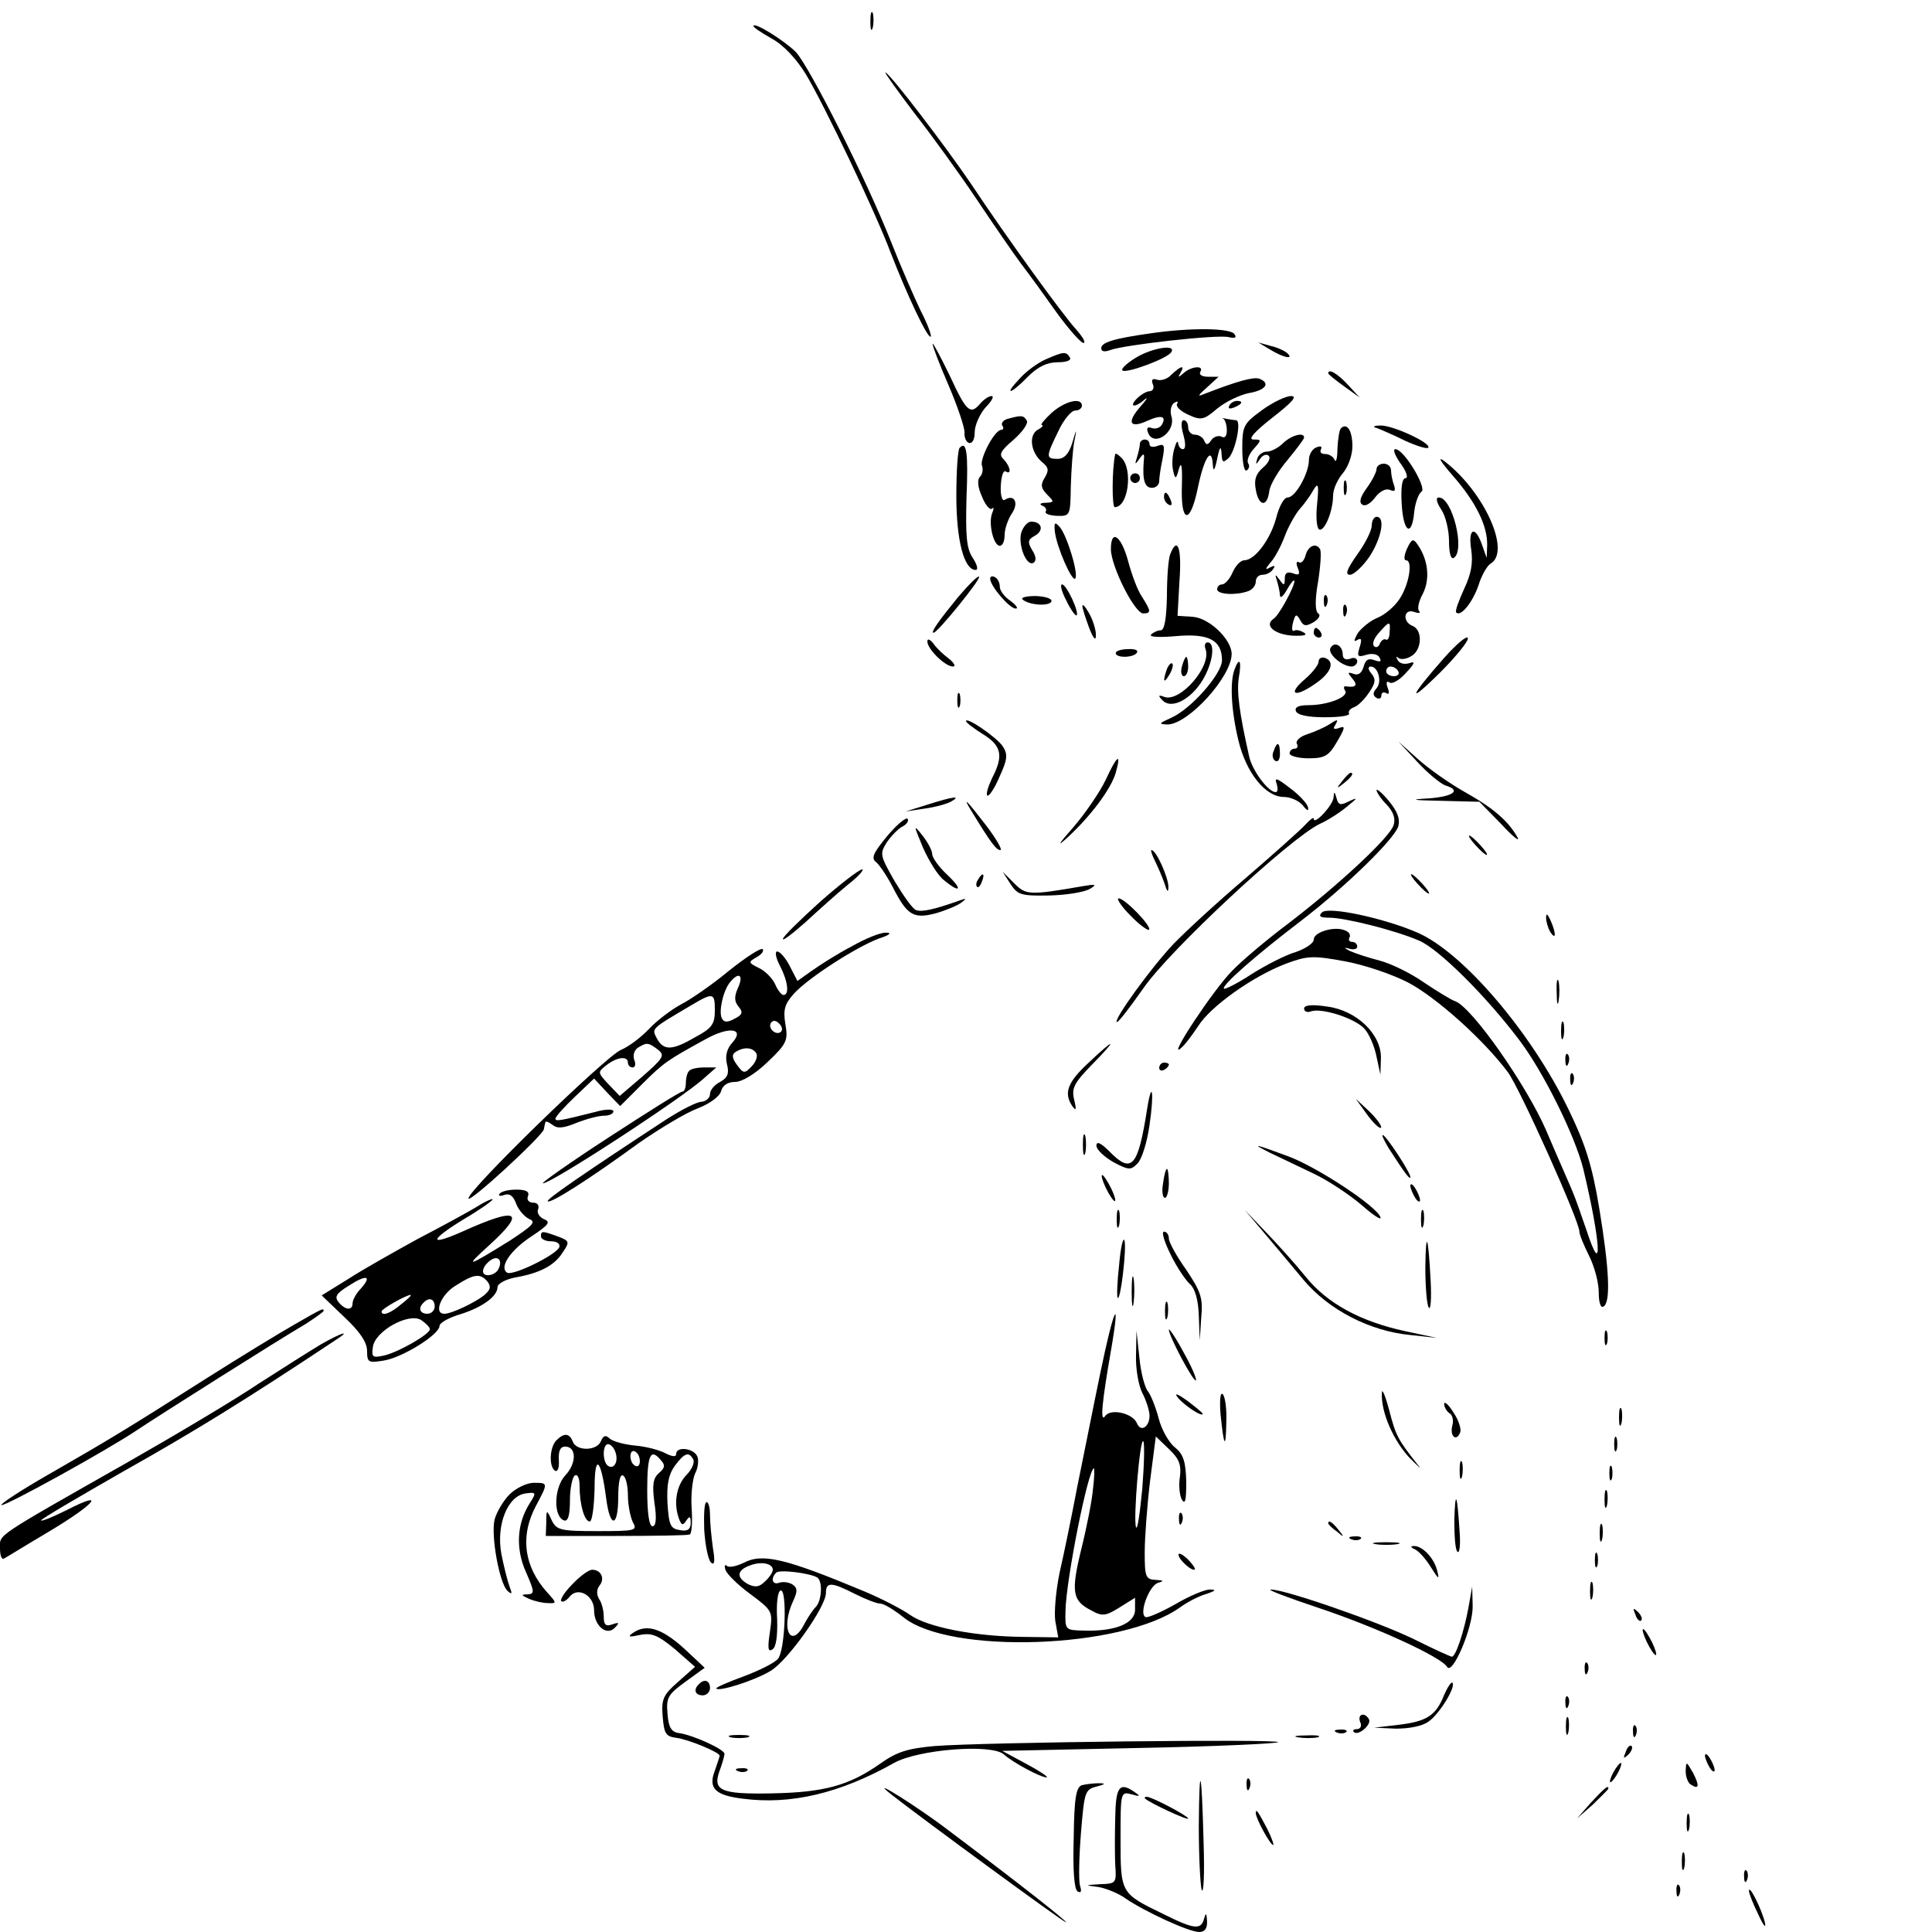 <?xml version="1.0" standalone="no"?>
<!DOCTYPE svg PUBLIC "-//W3C//DTD SVG 20010904//EN"
 "http://www.w3.org/TR/2001/REC-SVG-20010904/DTD/svg10.dtd">
<svg version="1.0" xmlns="http://www.w3.org/2000/svg"
 width="400pt" height="400pt" viewBox="0 0 400 400"
 preserveAspectRatio="xMidYMid meet">
<g transform="translate(0,400) scale(0.1,-0.1)"
fill="#000000" stroke="none">
<path d="M1802 3955 c0 -16 2 -22 5 -12 2 9 2 23 0 30 -3 6 -5 -1 -5 -18z"/>
<path d="M1560 3946 c0 -3 17 -14 38 -26 24 -13 51 -42 70 -73 38 -63 144
-285 176 -370 34 -88 77 -179 83 -174 2 3 -7 27 -21 54 -13 27 -41 91 -61 142
-51 129 -168 361 -197 393 -24 24 -88 64 -88 54z"/>
<path d="M1893 3766 c36 -46 93 -125 128 -177 34 -51 76 -112 93 -135 17 -22
51 -69 75 -103 24 -33 49 -61 54 -61 6 0 -1 12 -15 28 -26 28 -143 189 -218
302 -50 74 -169 230 -177 230 -2 0 25 -38 60 -84z"/>
<path d="M2383 3310 c-78 -11 -103 -19 -103 -31 0 -7 7 -8 18 -4 28 11 224 33
246 27 13 -3 17 -1 12 6 -8 13 -90 14 -173 2z"/>
<path d="M1931 3288 c-1 -3 14 -42 33 -86 19 -44 33 -87 33 -97 -1 -10 3 -20
9 -22 7 -2 12 7 12 22 0 14 10 37 22 51 13 13 19 24 13 24 -6 0 -16 -7 -23
-15 -21 -25 -29 -18 -64 58 -19 39 -35 69 -35 65z"/>
<path d="M2630 3276 c28 -17 50 -21 35 -7 -6 5 -21 12 -35 15 l-25 7 25 -15z"/>
<path d="M2351 3259 c-18 -11 -31 -23 -27 -26 7 -7 94 25 101 38 11 17 -40 9
-74 -12z"/>
<path d="M2165 3256 c-16 -7 -41 -25 -54 -40 -34 -36 -19 -33 17 4 21 21 40
30 62 30 18 0 29 4 25 10 -8 13 -13 12 -50 -4z"/>
<path d="M2425 3224 c-8 -9 -22 -13 -30 -10 -9 3 -12 0 -8 -10 3 -7 0 -14 -7
-14 -6 0 -18 -7 -26 -15 -18 -18 -4 -20 16 -2 8 6 4 0 -9 -15 -29 -33 -22 -46
15 -29 29 13 40 9 29 -9 -4 -6 -13 -9 -21 -6 -8 3 -11 0 -7 -10 12 -31 59 2
48 35 -3 11 0 23 6 27 7 4 9 3 6 -2 -3 -6 8 -16 24 -23 26 -12 32 -10 59 13
17 14 46 28 65 32 36 6 46 21 22 30 -12 4 -45 -5 -112 -31 -17 -7 -16 -5 4 13
l24 22 -22 0 c-12 0 -19 4 -16 10 9 14 -18 12 -34 -2 -11 -10 -13 -10 -7 0 10
17 1 15 -19 -4z"/>
<path d="M2750 3227 c0 -2 15 -14 33 -27 l32 -23 -24 26 c-21 23 -41 35 -41
24z"/>
<path d="M2613 3151 c-38 -28 -41 -32 -41 -80 0 -28 4 -48 9 -45 5 3 7 10 3
15 -3 6 2 19 12 30 16 18 16 19 -1 19 -12 0 2 16 39 45 41 32 53 45 39 45 -11
0 -38 -13 -60 -29z"/>
<path d="M2177 3145 c-15 -14 -24 -25 -20 -25 4 0 1 -5 -9 -10 -19 -12 -14
-48 11 -68 12 -10 13 -16 4 -31 -9 -14 -8 -22 5 -35 15 -15 15 -16 -3 -17 -11
0 -14 -3 -7 -6 6 -2 10 -8 7 -12 -2 -5 8 -8 23 -9 28 -1 28 1 29 61 1 34 4 76
7 92 6 29 5 29 -4 -2 -7 -23 -17 -33 -30 -33 -25 0 -25 4 1 57 11 24 27 43 35
43 8 0 14 5 14 10 0 18 -35 10 -63 -15z"/>
<path d="M2545 3160 c-3 -6 1 -7 9 -4 18 7 21 14 7 14 -6 0 -13 -4 -16 -10z"/>
<path d="M2087 3133 c-9 -2 -15 -9 -12 -14 4 -5 2 -9 -2 -9 -14 0 -45 -60 -40
-74 3 -8 1 -18 -4 -23 -6 -6 -5 -21 4 -41 7 -18 17 -29 21 -25 4 4 4 0 0 -10
-8 -21 3 -67 16 -67 6 0 10 10 10 23 0 12 7 32 15 44 15 22 5 41 -15 28 -5 -3
-9 9 -8 29 1 19 5 33 10 30 13 -8 10 10 -4 25 -11 10 -6 18 21 41 18 16 30 33
27 39 -7 11 -10 12 -39 4z"/>
<path d="M2533 3133 c4 -3 7 -14 7 -24 0 -12 -4 -17 -11 -13 -6 3 -16 0 -21
-7 -7 -11 -11 -11 -15 -1 -2 6 -11 12 -19 12 -8 0 -14 7 -14 15 0 8 -4 15 -9
15 -6 0 -6 -12 -1 -30 5 -18 5 -30 -1 -30 -5 0 -9 6 -10 13 -1 6 -4 1 -8 -13
-4 -14 -5 -34 -2 -45 4 -18 6 -18 12 5 5 16 7 4 6 -34 -3 -80 17 -84 33 -6 13
63 29 87 31 48 1 -16 4 -12 9 12 5 25 8 28 9 12 1 -20 3 -21 15 -10 14 15 27
78 15 78 -4 0 -13 2 -21 3 -7 2 -10 2 -5 0z"/>
<path d="M2776 3113 c-3 -3 -6 -22 -7 -42 0 -20 -3 -30 -6 -23 -2 6 -11 12
-19 12 -9 0 -12 4 -9 10 3 6 -1 7 -9 4 -9 -3 -16 -15 -16 -26 0 -28 -28 -78
-44 -78 -8 0 -18 -19 -24 -43 -12 -44 -44 -87 -66 -87 -7 0 -18 -11 -24 -25
-6 -14 -16 -25 -22 -25 -5 0 -10 -4 -10 -10 0 -11 39 -13 64 -4 9 3 16 12 16
20 0 8 6 14 14 14 8 0 18 5 22 12 5 7 3 8 -7 3 -10 -6 -10 -3 2 11 9 10 22 35
29 54 7 19 21 44 30 55 10 11 23 29 29 40 10 17 12 13 8 -28 -3 -26 -1 -50 4
-53 11 -6 29 38 29 70 0 13 9 33 20 46 11 13 20 37 20 56 0 32 -11 50 -24 37z"/>
<path d="M2850 3114 c8 -3 34 -14 58 -26 24 -11 46 -18 49 -15 8 9 -74 47 -99
46 -14 0 -17 -3 -8 -5z"/>
<path d="M2657 3083 c-10 -10 -25 -18 -34 -18 -9 0 -18 -7 -20 -15 -4 -13 -3
-13 6 0 5 8 14 11 18 6 4 -4 -1 -15 -12 -24 -15 -13 -19 -25 -15 -46 6 -35 24
-37 28 -2 2 13 19 42 38 64 18 22 34 43 34 46 0 12 -26 5 -43 -11z"/>
<path d="M2360 3081 c0 -5 -3 -18 -6 -28 -5 -15 -4 -16 5 -3 9 13 11 12 9 -5
-3 -39 2 -55 17 -55 8 0 15 6 15 14 0 7 3 28 7 46 5 28 4 32 -10 27 -10 -4
-17 -2 -17 3 0 6 -4 10 -10 10 -5 0 -10 -4 -10 -9z"/>
<path d="M1987 3073 c-4 -3 -7 -49 -7 -100 0 -92 16 -153 40 -153 6 0 3 11 -6
25 -13 19 -15 45 -13 124 4 95 0 119 -14 104z"/>
<path d="M2900 3040 c12 -16 16 -30 10 -30 -7 0 -10 -19 -8 -52 3 -60 21 -72
26 -18 2 19 9 38 15 42 12 7 -36 88 -54 88 -6 0 -1 -13 11 -30z"/>
<path d="M2309 3060 c-7 -31 -7 -110 -1 -110 28 0 38 78 14 102 -7 7 -12 10
-13 8z"/>
<path d="M3008 3015 c48 -55 72 -104 71 -144 l-1 -26 -10 28 c-14 40 -29 33
-22 -11 4 -28 0 -50 -15 -82 -11 -24 -19 -46 -16 -48 9 -10 34 21 46 56 6 20
18 41 25 45 43 25 -13 148 -94 211 -17 13 -11 2 16 -29z"/>
<path d="M2850 3029 c0 -6 -9 -24 -20 -39 -14 -19 -17 -31 -9 -35 6 -4 17 3
26 15 9 12 21 19 30 16 11 -5 13 -2 9 10 -3 8 -6 22 -6 30 0 8 -7 14 -15 14
-8 0 -15 -5 -15 -11z"/>
<path d="M2340 3010 c0 -5 5 -10 10 -10 6 0 10 5 10 10 0 6 -4 10 -10 10 -5 0
-10 -4 -10 -10z"/>
<path d="M2782 2990 c0 -14 2 -19 5 -12 2 6 2 18 0 25 -3 6 -5 1 -5 -13z"/>
<path d="M2410 2971 c0 -6 4 -13 10 -16 6 -3 7 1 4 9 -7 18 -14 21 -14 7z"/>
<path d="M2984 2945 c9 -13 16 -43 16 -65 0 -25 4 -39 10 -35 24 15 -3 125
-31 125 -7 0 -5 -10 5 -25z"/>
<path d="M2840 2912 c0 -11 -14 -38 -30 -60 -21 -30 -26 -42 -15 -42 8 0 26
17 40 37 25 38 34 83 15 83 -5 0 -10 -8 -10 -18z"/>
<path d="M2114 2896 c-6 -27 12 -70 26 -61 6 4 5 14 -3 26 -10 17 -9 22 6 30
19 11 14 29 -8 29 -8 0 -17 -11 -21 -24z"/>
<path d="M2184 2899 c4 -32 35 -103 42 -97 8 8 -17 90 -32 107 -10 11 -12 10
-10 -10z"/>
<path d="M2300 2863 c0 -35 49 -133 67 -133 17 0 16 5 -3 35 -9 13 -21 46 -28
72 -14 53 -36 70 -36 26z"/>
<path d="M2913 2864 c-6 -14 -7 -24 -2 -24 15 0 6 -52 -14 -81 -10 -15 -30
-32 -45 -38 -15 -6 -33 -21 -41 -32 -8 -15 -9 -19 -1 -14 9 5 10 1 5 -15 -6
-19 -4 -21 13 -16 12 4 24 2 28 -5 5 -9 2 -10 -10 -6 -13 5 -19 1 -23 -14 -4
-13 -11 -18 -21 -14 -12 4 -13 3 -2 -10 12 -14 7 -19 -13 -16 -5 1 -6 -3 -2
-9 8 -13 -36 -30 -76 -30 -20 0 -29 -4 -26 -12 2 -8 24 -13 59 -13 31 0 54 3
51 8 -2 4 2 10 11 13 8 3 22 17 31 31 13 19 14 27 4 39 -7 8 -7 14 -1 14 15 0
24 -31 12 -45 -8 -9 -8 -15 0 -20 5 -3 10 -1 10 5 0 6 4 8 10 5 6 -4 7 1 3 11
-4 11 -2 15 4 11 5 -4 21 5 34 20 18 19 20 25 7 20 -10 -3 -20 -1 -24 6 -4 7
-4 9 1 5 4 -4 16 -3 26 3 23 12 25 54 4 63 -22 8 -19 37 3 29 9 -3 14 -3 10 2
-4 4 -1 20 8 36 15 30 11 69 -10 100 -10 15 -13 14 -23 -7z m-36 -173 c0 -11
-4 -18 -8 -15 -4 2 -9 -2 -12 -8 -2 -7 -8 -10 -12 -6 -5 5 0 17 10 28 22 25
24 25 22 1z m18 -81 c3 -5 -1 -10 -9 -10 -9 0 -16 5 -16 10 0 6 4 10 9 10 6 0
13 -4 16 -10z"/>
<path d="M2423 2853 c-4 -9 -7 -48 -7 -87 -1 -47 -5 -71 -13 -71 -6 0 -15 -4
-20 -9 -4 -5 18 -6 52 -3 67 6 95 -8 95 -50 0 -28 -64 -101 -105 -119 -26 -12
-27 -13 -8 -14 43 0 134 100 133 147 -1 30 -47 74 -81 76 l-31 2 4 73 c5 67
-4 93 -19 55z"/>
<path d="M2703 2850 c-3 -11 -9 -17 -14 -14 -5 3 -6 -3 -2 -12 5 -13 3 -16
-10 -11 -12 4 -17 1 -17 -11 0 -15 -2 -15 -11 -2 -9 12 -10 12 -5 -3 3 -10 6
-24 6 -30 1 -7 7 -1 15 13 8 14 14 21 15 17 0 -12 -32 -71 -43 -78 -20 -13 0
-32 38 -35 24 -1 33 1 25 6 -8 5 -17 7 -21 4 -4 -2 -5 5 -2 17 5 18 7 19 15 5
7 -13 12 -13 28 -4 11 7 15 15 9 18 -6 5 -7 27 0 66 5 32 7 62 4 67 -8 14 -25
7 -30 -13z"/>
<path d="M1983 2763 c-40 -49 -57 -73 -50 -73 8 0 99 112 94 116 -2 3 -22 -17
-44 -43z"/>
<path d="M2050 2802 c0 -15 40 -62 53 -62 6 0 1 7 -11 16 -12 8 -22 21 -22 29
0 8 -4 17 -10 20 -5 3 -10 2 -10 -3z"/>
<path d="M2208 2756 c9 -19 19 -32 21 -30 6 6 -21 64 -30 64 -5 0 -1 -15 9
-34z"/>
<path d="M2117 2759 c13 -12 56 -15 60 -4 1 6 -13 10 -32 11 -20 0 -32 -3 -28
-7z"/>
<path d="M2741 2754 c0 -11 3 -14 6 -6 3 7 2 16 -1 19 -3 4 -6 -2 -5 -13z"/>
<path d="M2241 2745 c0 -5 7 -26 14 -45 9 -23 14 -28 14 -15 0 11 -6 31 -14
45 -8 14 -14 21 -14 15z"/>
<path d="M2781 2734 c0 -11 3 -14 6 -6 3 7 2 16 -1 19 -3 4 -6 -2 -5 -13z"/>
<path d="M2720 2690 c0 -5 5 -10 11 -10 5 0 7 5 4 10 -3 6 -8 10 -11 10 -2 0
-4 -4 -4 -10z"/>
<path d="M2990 2638 c-73 -83 -77 -98 -10 -32 34 34 61 67 59 73 -2 6 -24 -13
-49 -41z"/>
<path d="M1920 2672 c0 -16 37 -52 53 -52 6 0 3 7 -8 16 -11 8 -26 22 -32 31
-7 9 -13 12 -13 5z"/>
<path d="M2496 2656 c13 -35 -52 -110 -85 -99 -13 5 -14 3 -4 -7 18 -19 58 1
83 42 21 35 27 78 10 78 -5 0 -7 -6 -4 -14z"/>
<path d="M2755 2659 c-8 -11 22 -38 43 -39 6 0 12 5 12 11 0 6 -7 9 -15 5 -9
-3 -15 0 -15 9 0 18 -17 28 -25 14z"/>
<path d="M2310 2648 c0 -11 38 -10 44 1 3 5 -5 8 -19 7 -14 0 -25 -4 -25 -8z"/>
<path d="M2447 2620 c-3 -11 -1 -20 4 -20 5 0 9 9 9 20 0 11 -2 20 -4 20 -2 0
-6 -9 -9 -20z"/>
<path d="M2730 2630 c0 -6 -12 -22 -27 -35 -38 -32 -24 -41 18 -12 35 23 44
47 22 55 -7 2 -13 -1 -13 -8z"/>
<path d="M2416 2615 c-9 -26 -7 -32 5 -12 6 10 9 21 6 23 -2 3 -7 -2 -11 -11z"/>
<path d="M2556 2614 c-10 -26 -7 -85 8 -147 16 -67 56 -117 94 -117 14 0 31
-8 39 -17 9 -12 13 -13 11 -4 -2 8 -19 26 -38 40 -26 20 -32 22 -27 9 3 -10 3
-18 -2 -18 -15 0 -49 45 -55 75 -20 89 -26 133 -21 163 6 34 1 43 -9 16z"/>
<path d="M1982 2550 c0 -14 2 -19 5 -12 2 6 2 18 0 25 -3 6 -5 1 -5 -13z"/>
<path d="M2000 2507 c0 -3 16 -15 35 -27 39 -24 43 -45 19 -91 -8 -17 -13 -33
-10 -36 3 -3 15 14 25 38 17 37 18 47 7 64 -13 19 -76 62 -76 52z"/>
<path d="M2750 2499 c-8 -5 -28 -14 -43 -19 -16 -5 -25 -14 -22 -20 3 -5 1
-10 -4 -10 -6 0 -11 -4 -11 -10 0 -5 18 -10 39 -10 34 0 42 5 59 34 17 29 18
34 5 29 -11 -4 -14 -2 -9 5 8 14 6 14 -14 1z"/>
<path d="M2637 2445 c-4 -8 -2 -17 3 -20 6 -4 10 3 10 14 0 25 -6 27 -13 6z"/>
<path d="M2934 2423 c22 -24 48 -45 58 -49 34 -10 18 -23 -34 -27 -41 -2 -36
-4 26 -5 l79 -2 45 -46 c24 -26 39 -38 34 -28 -19 34 -50 61 -109 94 -32 18
-76 49 -98 69 l-40 36 39 -42z"/>
<path d="M2289 2385 c-12 -25 -42 -69 -67 -98 -30 -34 -35 -42 -13 -22 49 45
91 101 101 135 12 43 3 37 -21 -15z"/>
<path d="M2779 2383 c-13 -16 -12 -17 4 -4 16 13 21 21 13 21 -2 0 -10 -8 -17
-17z"/>
<path d="M2850 2364 c0 -4 9 -18 21 -30 14 -15 19 -29 14 -43 -8 -25 -113
-123 -219 -204 -44 -33 -96 -77 -115 -97 -38 -38 -134 -183 -107 -161 9 7 25
29 37 47 25 40 113 103 182 129 43 16 55 17 120 5 40 -7 99 -27 132 -44 59
-31 157 -119 207 -186 25 -34 148 -308 148 -330 0 -6 9 -28 20 -50 11 -22 20
-55 20 -75 0 -22 4 -34 10 -30 15 9 12 77 -9 204 -15 90 -29 133 -64 205 -77
159 -218 324 -312 365 -69 30 -185 55 -198 42 -8 -8 -4 -11 15 -11 33 0 136
-26 185 -47 40 -16 139 -114 209 -207 50 -66 115 -198 132 -266 36 -151 41
-232 7 -128 -10 29 -23 67 -30 83 -7 17 -32 73 -54 125 -41 94 -153 254 -188
267 -9 3 -38 21 -65 39 -27 19 -68 39 -91 45 -23 6 -51 15 -62 20 -12 6 -13 8
-2 5 9 -3 17 -1 17 4 0 6 -5 10 -11 10 -5 0 -8 4 -5 9 3 5 -1 12 -10 15 -22 9
-64 -4 -64 -19 0 -8 -17 -19 -37 -26 -21 -6 -62 -27 -92 -46 -29 -19 -55 -32
-57 -30 -6 6 67 70 159 140 95 73 193 169 202 196 4 15 -1 30 -19 52 -14 17
-26 27 -26 23z"/>
<path d="M2761 2349 c-1 -16 -41 -59 -41 -44 0 4 -8 -2 -17 -12 -10 -11 -66
-61 -124 -111 -59 -50 -125 -111 -149 -136 -45 -47 -124 -156 -118 -162 3 -2
27 30 56 71 54 78 301 308 364 339 18 8 44 25 58 37 21 17 22 19 3 10 -18 -9
-22 -8 -26 7 -4 14 -5 14 -6 1z"/>
<path d="M1920 2334 l-45 -14 40 6 c22 3 47 10 55 15 21 12 3 10 -50 -7z"/>
<path d="M2013 2318 c39 -64 50 -78 58 -78 5 0 -7 21 -27 48 -43 56 -54 67
-31 30z"/>
<path d="M1836 2268 c-28 -34 -33 -45 -22 -53 7 -6 22 -28 34 -51 30 -59 43
-67 89 -55 21 6 45 16 53 22 12 9 11 10 -5 4 -51 -18 -77 -24 -89 -19 -7 3
-26 30 -44 60 -30 53 -31 56 -16 80 9 13 24 29 33 33 9 5 13 12 10 16 -4 3
-23 -13 -43 -37z"/>
<path d="M1911 2245 c12 -27 31 -58 43 -67 35 -29 40 -20 7 11 -17 16 -31 35
-31 43 0 7 -9 24 -20 38 -19 24 -19 23 1 -25z"/>
<path d="M3055 2250 c10 -11 20 -20 23 -20 3 0 -3 9 -13 20 -10 11 -20 20 -23
20 -3 0 3 -9 13 -20z"/>
<path d="M2391 2218 c6 -12 15 -33 20 -47 5 -17 8 -20 8 -8 1 18 -25 77 -35
77 -2 0 1 -10 7 -22z"/>
<path d="M1698 2133 c-42 -38 -77 -72 -77 -77 -1 -5 20 11 47 35 26 24 65 59
87 77 22 17 35 32 30 32 -6 0 -45 -30 -87 -67z"/>
<path d="M2025 2179 c-4 -6 -5 -12 -2 -15 2 -3 7 2 10 11 7 17 1 20 -8 4z"/>
<path d="M2092 2170 c15 -23 22 -25 81 -24 36 1 73 7 84 14 15 9 12 10 -17 5
-109 -19 -116 -18 -140 6 l-24 24 16 -25z"/>
<path d="M2935 2170 c10 -11 20 -20 23 -20 3 0 -3 9 -13 20 -10 11 -20 20 -23
20 -3 0 3 -9 13 -20z"/>
<path d="M2340 2105 c18 -19 36 -32 39 -30 6 7 -50 65 -63 65 -5 0 5 -16 24
-35z"/>
<path d="M3201 2100 c0 -8 4 -22 9 -30 12 -18 12 -2 0 25 -6 13 -9 15 -9 5z"/>
<path d="M1764 2041 c-29 -15 -65 -38 -82 -50 l-31 -22 -16 31 c-8 16 -20 30
-26 30 -5 0 -3 -13 6 -30 16 -31 20 -60 7 -60 -4 0 -12 10 -17 22 -6 13 -21
28 -34 34 -22 11 -22 12 -5 22 11 6 16 13 13 17 -4 3 -35 -17 -70 -45 -35 -29
-80 -60 -100 -70 -20 -11 -49 -33 -65 -50 -16 -17 -42 -37 -59 -44 -33 -15
-315 -289 -315 -307 0 -12 154 130 156 143 1 5 2 11 3 14 0 4 7 1 15 -5 10 -8
22 -7 49 4 20 8 46 15 57 15 11 0 20 4 20 9 0 5 -16 5 -37 -1 -75 -19 -83 -20
-83 -14 0 4 18 24 40 45 l40 38 27 -29 27 -28 45 45 c46 46 53 50 131 93 50
28 83 23 56 -7 -11 -12 -15 -27 -11 -44 5 -19 2 -28 -14 -37 -12 -6 -21 -17
-21 -25 0 -8 -8 -15 -17 -16 -10 0 -43 -17 -74 -37 -176 -115 -249 -166 -245
-169 5 -6 85 45 188 120 43 30 98 63 122 72 26 10 46 25 49 36 3 12 14 19 29
19 14 0 41 16 67 41 40 38 43 45 37 79 -5 30 -1 42 18 63 30 33 130 97 176
114 22 7 27 12 15 12 -11 1 -43 -12 -71 -28z m-236 -86 c-8 -18 -8 -28 1 -39
10 -12 8 -17 -8 -25 -14 -8 -22 -8 -26 0 -8 12 2 59 17 76 18 22 28 14 16 -12z
m-48 -47 c0 -28 -6 -37 -40 -55 -48 -28 -66 -29 -80 -3 -11 21 -13 19 70 68
47 28 50 27 50 -10z m137 -44 c-9 -9 -28 6 -21 18 4 6 10 6 17 -1 6 -6 8 -13
4 -17z m-255 -37 c15 -12 12 -17 -31 -55 l-48 -41 -24 25 c-22 24 -22 24 -3
39 22 17 44 19 44 5 0 -5 4 -10 10 -10 5 0 7 7 3 16 -3 9 0 20 8 25 18 11 21
11 41 -4z m204 -8 c3 -6 -1 -18 -10 -27 -14 -15 -17 -15 -30 3 -11 15 -11 22
-3 27 17 11 35 10 43 -3z"/>
<path d="M3223 1945 c0 -22 2 -30 4 -17 2 12 2 30 0 40 -3 9 -5 -1 -4 -23z"/>
<path d="M2700 1912 c0 -6 6 -9 14 -6 22 8 91 -14 111 -36 10 -11 21 -37 25
-58 l8 -37 1 33 c2 50 -50 100 -111 108 -32 5 -48 3 -48 -4z"/>
<path d="M3232 1865 c0 -16 2 -22 5 -12 2 9 2 23 0 30 -3 6 -5 -1 -5 -18z"/>
<path d="M2253 1799 c-43 -40 -51 -62 -33 -89 8 -11 9 -8 4 13 -6 24 0 35 37
73 54 55 49 57 -8 3z"/>
<path d="M3241 1804 c0 -11 3 -14 6 -6 3 7 2 16 -1 19 -3 4 -6 -2 -5 -13z"/>
<path d="M2400 1789 c0 -5 5 -7 10 -4 6 3 10 8 10 11 0 2 -4 4 -10 4 -5 0 -10
-5 -10 -11z"/>
<path d="M1427 1783 c-4 -3 -7 -15 -7 -25 0 -10 -3 -18 -7 -18 -5 0 -73 -43
-153 -95 -80 -52 -141 -95 -136 -95 18 0 291 178 334 218 l25 22 -25 0 c-14 0
-28 -3 -31 -7z"/>
<path d="M3251 1764 c0 -11 3 -14 6 -6 3 7 2 16 -1 19 -3 4 -6 -2 -5 -13z"/>
<path d="M2375 1704 c-19 -121 -32 -135 -78 -88 -18 18 -27 22 -27 12 0 -8 16
-23 35 -34 32 -17 36 -17 50 -3 9 9 20 44 25 80 10 68 5 96 -5 33z"/>
<path d="M2830 1693 c13 -18 26 -30 29 -28 3 3 -8 18 -23 33 l-29 27 23 -32z"/>
<path d="M2242 1630 c0 -19 2 -27 5 -17 2 9 2 25 0 35 -3 9 -5 1 -5 -18z"/>
<path d="M2875 1623 c34 -53 45 -67 45 -60 0 10 -51 87 -57 87 -3 0 3 -12 12
-27z"/>
<path d="M2630 1613 c19 -9 59 -28 88 -42 30 -14 74 -43 100 -65 25 -22 43
-34 40 -26 -7 22 -131 104 -191 126 -70 26 -79 28 -37 7z"/>
<path d="M2408 1550 c-3 -16 -1 -30 4 -30 4 0 8 14 8 30 0 17 -2 30 -4 30 -2
0 -6 -13 -8 -30z"/>
<path d="M2281 1565 c0 -5 6 -21 14 -35 8 -14 14 -20 14 -15 0 6 -6 21 -14 35
-8 14 -14 21 -14 15z"/>
<path d="M2920 1545 c0 -5 5 -17 10 -25 5 -8 10 -10 10 -5 0 6 -5 17 -10 25
-5 8 -10 11 -10 5z"/>
<path d="M1034 1528 c-3 -4 2 -5 10 -2 11 4 19 -2 25 -19 5 -13 18 -27 27 -31
15 -6 6 -14 -41 -45 -89 -55 -95 -57 -42 -9 78 71 59 80 -56 28 -70 -31 -68
-18 2 25 34 20 61 39 61 42 0 2 -15 -4 -32 -15 -18 -11 -73 -41 -123 -67 -49
-27 -115 -64 -144 -83 l-55 -34 47 -45 c32 -30 47 -52 47 -70 0 -24 3 -25 34
-20 39 6 116 54 116 72 0 6 19 17 43 24 45 14 77 37 77 56 0 7 16 16 36 20 52
9 82 25 99 52 15 22 14 24 -10 33 -33 12 -35 12 -35 0 0 -5 9 -10 21 -10 12 0
19 -5 17 -12 -6 -16 -96 -60 -108 -53 -17 11 6 46 50 75 36 24 41 30 26 36 -9
4 -15 13 -12 20 3 8 -1 14 -10 14 -9 0 -14 6 -11 13 4 10 -4 14 -24 14 -17 0
-32 -4 -35 -9z m-1 -153 c-5 -16 -33 -21 -33 -7 0 13 22 32 31 26 5 -2 6 -11
2 -19z m-286 -43 c-10 -10 -17 -24 -17 -30 0 -16 -15 -15 -29 2 -9 11 -5 18
21 34 37 24 49 21 25 -6z m262 15 c8 -11 7 -17 -7 -29 -19 -15 -67 -38 -82
-38 -23 0 -7 40 23 58 39 25 51 26 66 9z m-178 -47 c-22 -19 -41 -26 -41 -15
0 5 51 34 60 34 3 0 -6 -9 -19 -19z m69 -5 c0 -8 -7 -15 -15 -15 -16 0 -20 12
-8 23 11 12 23 8 23 -8z m-10 -47 c0 -10 -62 -46 -93 -54 -26 -6 -28 -4 -25
17 4 33 74 72 100 56 10 -7 18 -15 18 -19z"/>
<path d="M2312 1475 c0 -16 2 -22 5 -12 2 9 2 23 0 30 -3 6 -5 -1 -5 -18z"/>
<path d="M2942 1475 c0 -16 2 -22 5 -12 2 9 2 23 0 30 -3 6 -5 -1 -5 -18z"/>
<path d="M2616 1449 c21 -25 59 -70 83 -99 52 -62 137 -106 221 -114 l55 -6
-66 14 c-92 20 -161 57 -206 113 -21 26 -58 67 -82 92 l-44 46 39 -46z"/>
<path d="M2424 1402 c13 -27 32 -54 40 -61 10 -9 17 -32 18 -65 l2 -51 3 47
c4 41 -1 54 -31 99 -20 28 -36 57 -36 65 0 8 -5 14 -10 14 -6 0 1 -22 14 -48z"/>
<path d="M2317 1381 c-4 -35 -5 -66 -3 -68 6 -7 19 103 14 119 -3 7 -8 -16
-11 -51z"/>
<path d="M2951 1375 c0 -38 3 -76 7 -82 4 -7 6 18 4 55 -5 96 -10 108 -11 27z"/>
<path d="M2343 1325 c0 -27 2 -38 4 -22 2 15 2 37 0 50 -2 12 -4 0 -4 -28z"/>
<path d="M2412 1285 c0 -16 2 -22 5 -12 2 9 2 23 0 30 -3 6 -5 -1 -5 -18z"/>
<path d="M610 1258 c-30 -17 -112 -67 -183 -112 -168 -107 -207 -130 -327
-199 -56 -32 -100 -61 -97 -63 4 -5 220 114 282 156 45 30 290 185 348 219 20
13 37 25 37 27 0 6 -1 6 -60 -28z"/>
<path d="M2278 1157 c-15 -72 -36 -179 -48 -237 -11 -58 -27 -136 -36 -175 -8
-38 -12 -85 -9 -102 l6 -33 -73 1 c-100 1 -197 20 -233 45 -17 12 -59 34 -95
49 -165 69 -212 80 -251 59 -15 -7 -30 -10 -34 -6 -4 4 -6 0 -3 -8 2 -8 25
-31 51 -50 47 -35 47 -36 41 -79 -5 -33 -4 -42 5 -36 8 4 11 28 10 63 -2 31 1
57 7 59 14 5 10 -122 -5 -141 -7 -9 -40 -25 -72 -37 -33 -12 -58 -23 -56 -25
6 -7 83 18 113 37 35 21 114 132 114 161 0 23 11 23 60 -2 22 -11 45 -20 52
-20 8 0 29 -13 48 -28 95 -78 453 -66 573 20 15 11 40 24 55 28 18 6 21 9 8 9
-10 1 -43 -13 -72 -30 -30 -17 -58 -29 -62 -27 -15 5 7 66 26 71 13 4 11 5 -5
6 -21 1 -23 6 -23 57 0 30 5 97 11 147 l12 93 27 -26 c21 -20 26 -32 23 -57
-3 -17 -1 -39 4 -48 7 -11 9 -1 9 37 -1 42 -6 57 -23 71 -13 10 -28 37 -34 60
-6 23 -16 48 -22 56 -7 8 -15 39 -18 70 l-6 56 -1 -50 c-1 -28 5 -63 13 -79 8
-15 15 -37 15 -47 0 -23 -18 -35 -26 -16 -8 21 -55 32 -66 15 -11 -15 -6 32
12 135 21 122 6 90 -22 -46z m87 -239 c-5 -51 -10 -87 -13 -80 -6 17 8 185 15
178 3 -3 2 -47 -2 -98z m-102 0 c-2 -24 -13 -80 -24 -124 -22 -90 -19 -108 20
-128 23 -13 30 -12 59 6 l32 20 0 -25 c0 -28 -41 -45 -106 -43 -39 1 -39 1
-38 41 1 63 47 295 59 295 1 0 1 -19 -2 -42z m-663 -168 c0 -5 -7 -16 -16 -24
-12 -12 -20 -13 -35 -6 -25 14 -24 29 4 39 23 9 47 4 47 -9z m92 -16 c12 -8 9
-49 -3 -61 -6 -6 -16 -21 -23 -34 -28 -56 -51 -12 -24 46 10 21 9 28 -2 35 -7
4 -19 6 -27 3 -14 -5 -18 9 -6 21 7 7 70 -1 85 -10z"/>
<path d="M2420 1247 c0 -13 51 -109 56 -105 2 3 -9 29 -26 59 -16 30 -30 50
-30 46z"/>
<path d="M3322 1230 c0 -14 2 -19 5 -12 2 6 2 18 0 25 -3 6 -5 1 -5 -13z"/>
<path d="M665 1217 c-22 -13 -80 -50 -130 -82 -49 -33 -170 -105 -270 -162
-280 -159 -265 -149 -265 -178 0 -15 3 -24 8 -22 4 2 46 28 95 57 95 57 118
86 36 44 -28 -14 -52 -24 -54 -22 -2 2 75 47 171 102 144 81 250 146 441 273
31 20 10 14 -32 -10z"/>
<path d="M2861 1116 c-2 -40 24 -99 58 -135 20 -20 27 -26 15 -12 -40 51 -44
58 -58 112 -8 30 -15 46 -15 35z"/>
<path d="M2439 1106 c13 -16 51 -41 51 -33 0 2 -15 14 -32 27 -21 15 -28 17
-19 6z"/>
<path d="M2527 1072 c7 -69 11 -74 12 -15 1 28 -3 54 -8 57 -5 3 -6 -16 -4
-42z"/>
<path d="M2990 1093 c0 -6 5 -15 11 -19 6 -3 9 -15 6 -25 -6 -22 8 -35 16 -15
3 7 -3 26 -14 42 -10 16 -19 24 -19 17z"/>
<path d="M3352 1065 c0 -16 2 -22 5 -12 2 9 2 23 0 30 -3 6 -5 -1 -5 -18z"/>
<path d="M1152 1018 c-14 -14 -16 -54 -3 -63 6 -3 9 7 8 22 -1 19 3 28 13 28
24 0 24 -35 0 -60 -23 -25 -25 -85 -2 -93 8 -2 12 10 12 42 0 24 5 48 10 51 6
4 10 -6 10 -22 0 -38 10 -73 21 -73 5 0 9 30 10 68 0 74 13 64 24 -20 8 -63
25 -61 25 3 0 31 4 48 10 44 6 -3 10 -22 10 -41 0 -20 5 -44 10 -55 10 -18 7
-19 -73 -19 -77 0 -85 2 -95 23 -10 22 -11 22 -11 -5 l-1 -28 145 0 c80 0 148
1 153 3 4 1 6 25 4 54 -2 29 2 61 7 72 6 11 8 27 5 35 -7 18 -44 22 -44 6 0
-7 -8 -6 -22 1 -13 7 -40 14 -62 16 -22 2 -45 8 -53 14 -9 9 -14 7 -19 -5 -8
-20 -50 -21 -58 -1 -7 18 -18 19 -34 3z m122 -24 c7 -19 -2 -37 -15 -29 -12 8
-12 45 0 45 5 0 12 -7 15 -16z m49 -27 c-3 -5 -9 -3 -14 4 -4 7 -5 17 -2 22 3
5 9 3 14 -4 4 -7 5 -17 2 -22z m46 9 c9 -10 7 -16 -5 -26 -12 -11 -14 -24 -9
-62 5 -32 3 -48 -4 -48 -7 0 -11 27 -11 75 0 74 7 88 29 61z m66 3 c4 -6 -2
-21 -14 -33 -21 -22 -27 -59 -15 -91 5 -13 8 -14 15 -3 7 10 9 9 9 -5 0 -13
-6 -18 -22 -15 -20 3 -23 10 -26 55 -2 39 2 60 15 78 20 27 29 30 38 14z"/>
<path d="M3342 1010 c0 -14 2 -19 5 -12 2 6 2 18 0 25 -3 6 -5 1 -5 -13z"/>
<path d="M3022 955 c0 -16 2 -22 5 -12 2 9 2 23 0 30 -3 6 -5 -1 -5 -18z"/>
<path d="M3332 950 c0 -14 2 -19 5 -12 2 6 2 18 0 25 -3 6 -5 1 -5 -13z"/>
<path d="M1055 906 c-13 -13 -27 -37 -31 -52 -8 -33 10 -133 27 -148 9 -8 10
-6 4 9 -4 11 -12 42 -17 68 -11 60 13 120 50 125 22 3 23 2 9 -20 -27 -42 -30
-94 -8 -143 18 -41 18 -45 3 -46 -14 0 -13 -2 3 -9 11 -5 29 -9 39 -9 19 -1
19 0 -1 22 -48 53 -57 117 -23 180 25 47 25 47 -5 47 -14 0 -37 -11 -50 -24z"/>
<path d="M3322 895 c0 -16 2 -22 5 -12 2 9 2 23 0 30 -3 6 -5 -1 -5 -18z"/>
<path d="M3011 853 c0 -34 2 -64 7 -66 4 -3 6 16 4 41 -5 80 -9 90 -11 25z"/>
<path d="M1458 833 c2 -32 8 -62 14 -68 7 -7 9 2 4 30 -3 22 -6 52 -6 68 0 15
-3 27 -7 27 -5 0 -6 -26 -5 -57z"/>
<path d="M2441 854 c0 -11 3 -14 6 -6 3 7 2 16 -1 19 -3 4 -6 -2 -5 -13z"/>
<path d="M2750 846 c0 -2 8 -10 18 -17 15 -13 16 -12 3 4 -13 16 -21 21 -21
13z"/>
<path d="M3312 825 c0 -16 2 -22 5 -12 2 9 2 23 0 30 -3 6 -5 -1 -5 -18z"/>
<path d="M2798 813 c7 -3 16 -2 19 1 4 3 -2 6 -13 5 -11 0 -14 -3 -6 -6z"/>
<path d="M2848 803 c12 -2 32 -2 45 0 12 2 2 4 -23 4 -25 0 -35 -2 -22 -4z"/>
<path d="M2928 793 c8 -3 23 -19 34 -37 17 -27 19 -28 13 -6 -7 26 -32 51 -49
49 -6 0 -5 -3 2 -6z"/>
<path d="M2440 781 c0 -10 29 -36 34 -30 1 2 -6 12 -16 22 -10 9 -18 13 -18 8z"/>
<path d="M3302 770 c0 -14 2 -19 5 -12 2 6 2 18 0 25 -3 6 -5 1 -5 -13z"/>
<path d="M1185 720 c-16 -16 -26 -32 -23 -35 3 -3 11 1 18 10 17 20 50 2 50
-29 0 -32 26 -54 43 -36 10 10 9 12 -5 7 -14 -5 -18 -1 -18 16 0 12 -4 29 -10
37 -5 9 -5 19 1 27 12 14 4 33 -15 33 -7 0 -25 -13 -41 -30z"/>
<path d="M3292 705 c0 -16 2 -22 5 -12 2 9 2 23 0 30 -3 6 -5 -1 -5 -18z"/>
<path d="M2730 671 c117 -39 253 -101 266 -122 11 -19 54 82 53 126 l-1 40 -8
-45 c-9 -48 -26 -100 -34 -100 -3 0 -38 16 -78 36 -76 37 -270 104 -297 103
-9 0 36 -17 99 -38z"/>
<path d="M3386 657 c3 -10 9 -15 12 -12 3 3 0 11 -7 18 -10 9 -11 8 -5 -6z"/>
<path d="M1310 619 c-11 -8 -8 -9 15 -4 25 5 38 -1 73 -30 l41 -36 -35 -31
c-31 -27 -35 -36 -32 -72 3 -35 6 -41 28 -44 25 -3 90 -30 90 -37 0 -2 -5 -16
-10 -31 -14 -36 0 -51 58 -58 99 -13 201 11 313 74 50 28 201 40 227 18 20
-18 77 -48 89 -48 4 1 -14 13 -42 28 l-50 27 283 6 c155 3 285 9 288 12 7 7
-609 0 -711 -8 -56 -5 -78 -12 -112 -36 -65 -46 -117 -60 -226 -62 -107 -2
-123 6 -106 50 5 14 9 28 9 32 0 9 -65 39 -95 43 -15 2 -21 12 -23 40 -3 33 1
40 37 66 l40 29 -32 30 c-53 51 -87 63 -117 42z"/>
<path d="M3401 625 c0 -5 6 -21 14 -35 8 -14 14 -20 14 -15 0 6 -6 21 -14 35
-8 14 -14 21 -14 15z"/>
<path d="M3281 544 c0 -11 3 -14 6 -6 3 7 2 16 -1 19 -3 4 -6 -2 -5 -13z"/>
<path d="M1447 513 c-12 -11 -8 -23 8 -23 8 0 15 7 15 15 0 16 -12 20 -23 8z"/>
<path d="M2990 491 c-17 -43 -36 -55 -94 -62 l-51 -6 45 -2 c27 0 55 5 68 15
22 15 57 72 49 80 -2 3 -10 -9 -17 -25z"/>
<path d="M3241 474 c0 -11 3 -14 6 -6 3 7 2 16 -1 19 -3 4 -6 -2 -5 -13z"/>
<path d="M2816 435 c4 -8 1 -15 -7 -15 -7 0 -9 -3 -6 -6 9 -9 38 16 31 27 -9
15 -24 10 -18 -6z"/>
<path d="M3242 425 c0 -16 2 -22 5 -12 2 9 2 23 0 30 -3 6 -5 -1 -5 -18z"/>
<path d="M3381 414 c0 -11 3 -14 6 -6 3 7 2 16 -1 19 -3 4 -6 -2 -5 -13z"/>
<path d="M2768 413 c7 -3 16 -2 19 1 4 3 -2 6 -13 5 -11 0 -14 -3 -6 -6z"/>
<path d="M1513 403 c9 -2 25 -2 35 0 9 3 1 5 -18 5 -19 0 -27 -2 -17 -5z"/>
<path d="M2688 403 c12 -2 30 -2 40 0 9 3 -1 5 -23 4 -22 0 -30 -2 -17 -4z"/>
<path d="M3366 373 c-6 -14 -5 -15 5 -6 7 7 10 15 7 18 -3 3 -9 -2 -12 -12z"/>
<path d="M3530 365 c0 -5 5 -17 10 -25 5 -8 10 -10 10 -5 0 6 -5 17 -10 25 -5
8 -10 11 -10 5z"/>
<path d="M3340 330 c-6 -11 -8 -20 -6 -20 3 0 10 9 16 20 6 11 8 20 6 20 -3 0
-10 -9 -16 -20z"/>
<path d="M3490 333 c0 -12 5 -25 11 -28 17 -11 18 -2 4 25 -14 24 -14 24 -15
3z"/>
<path d="M1528 333 c7 -3 16 -2 19 1 4 3 -2 6 -13 5 -11 0 -14 -3 -6 -6z"/>
<path d="M2482 220 c0 -63 3 -123 6 -133 4 -9 6 33 4 95 -4 157 -9 176 -10 38z"/>
<path d="M2581 304 c0 -11 3 -14 6 -6 3 7 2 16 -1 19 -3 4 -6 -2 -5 -13z"/>
<path d="M2240 304 c-12 -4 -16 -26 -17 -109 -2 -68 1 -106 8 -111 7 -4 9 0 5
12 -3 11 -2 59 2 109 7 84 8 90 32 96 19 5 20 7 5 7 -11 0 -27 -2 -35 -4z"/>
<path d="M1845 285 c65 -51 357 -265 362 -265 5 0 -91 76 -244 191 -64 49
-170 115 -118 74z"/>
<path d="M2309 238 c-1 -35 -1 -80 0 -100 3 -37 1 -38 -31 -39 -33 -2 -33 -2
-3 -6 16 -3 41 -13 56 -24 38 -26 130 -69 152 -69 11 0 17 7 16 23 -1 16 -2
18 -6 5 -6 -24 -20 -23 -84 9 -89 43 -89 43 -89 155 0 98 0 99 23 93 17 -5 19
-4 7 4 -32 23 -40 12 -41 -51z"/>
<path d="M3294 268 l-29 -33 33 29 c17 17 32 31 32 33 0 8 -8 1 -36 -29z"/>
<path d="M2371 276 c10 -9 89 -46 89 -41 0 5 -75 45 -86 45 -4 0 -5 -2 -3 -4z"/>
<path d="M2600 246 c0 -11 30 -66 36 -66 2 0 -3 15 -12 33 -19 36 -24 44 -24
33z"/>
<path d="M3492 225 c0 -16 2 -22 5 -12 2 9 2 23 0 30 -3 6 -5 -1 -5 -18z"/>
<path d="M3482 145 c0 -16 2 -22 5 -12 2 9 2 23 0 30 -3 6 -5 -1 -5 -18z"/>
<path d="M3611 114 c0 -11 3 -14 6 -6 3 7 2 16 -1 19 -3 4 -6 -2 -5 -13z"/>
<path d="M3471 84 c0 -11 3 -14 6 -6 3 7 2 16 -1 19 -3 4 -6 -2 -5 -13z"/>
<path d="M3621 85 c0 -5 9 -28 20 -50 10 -22 16 -29 13 -15 -7 28 -33 80 -33
65z"/>
</g>
</svg>
